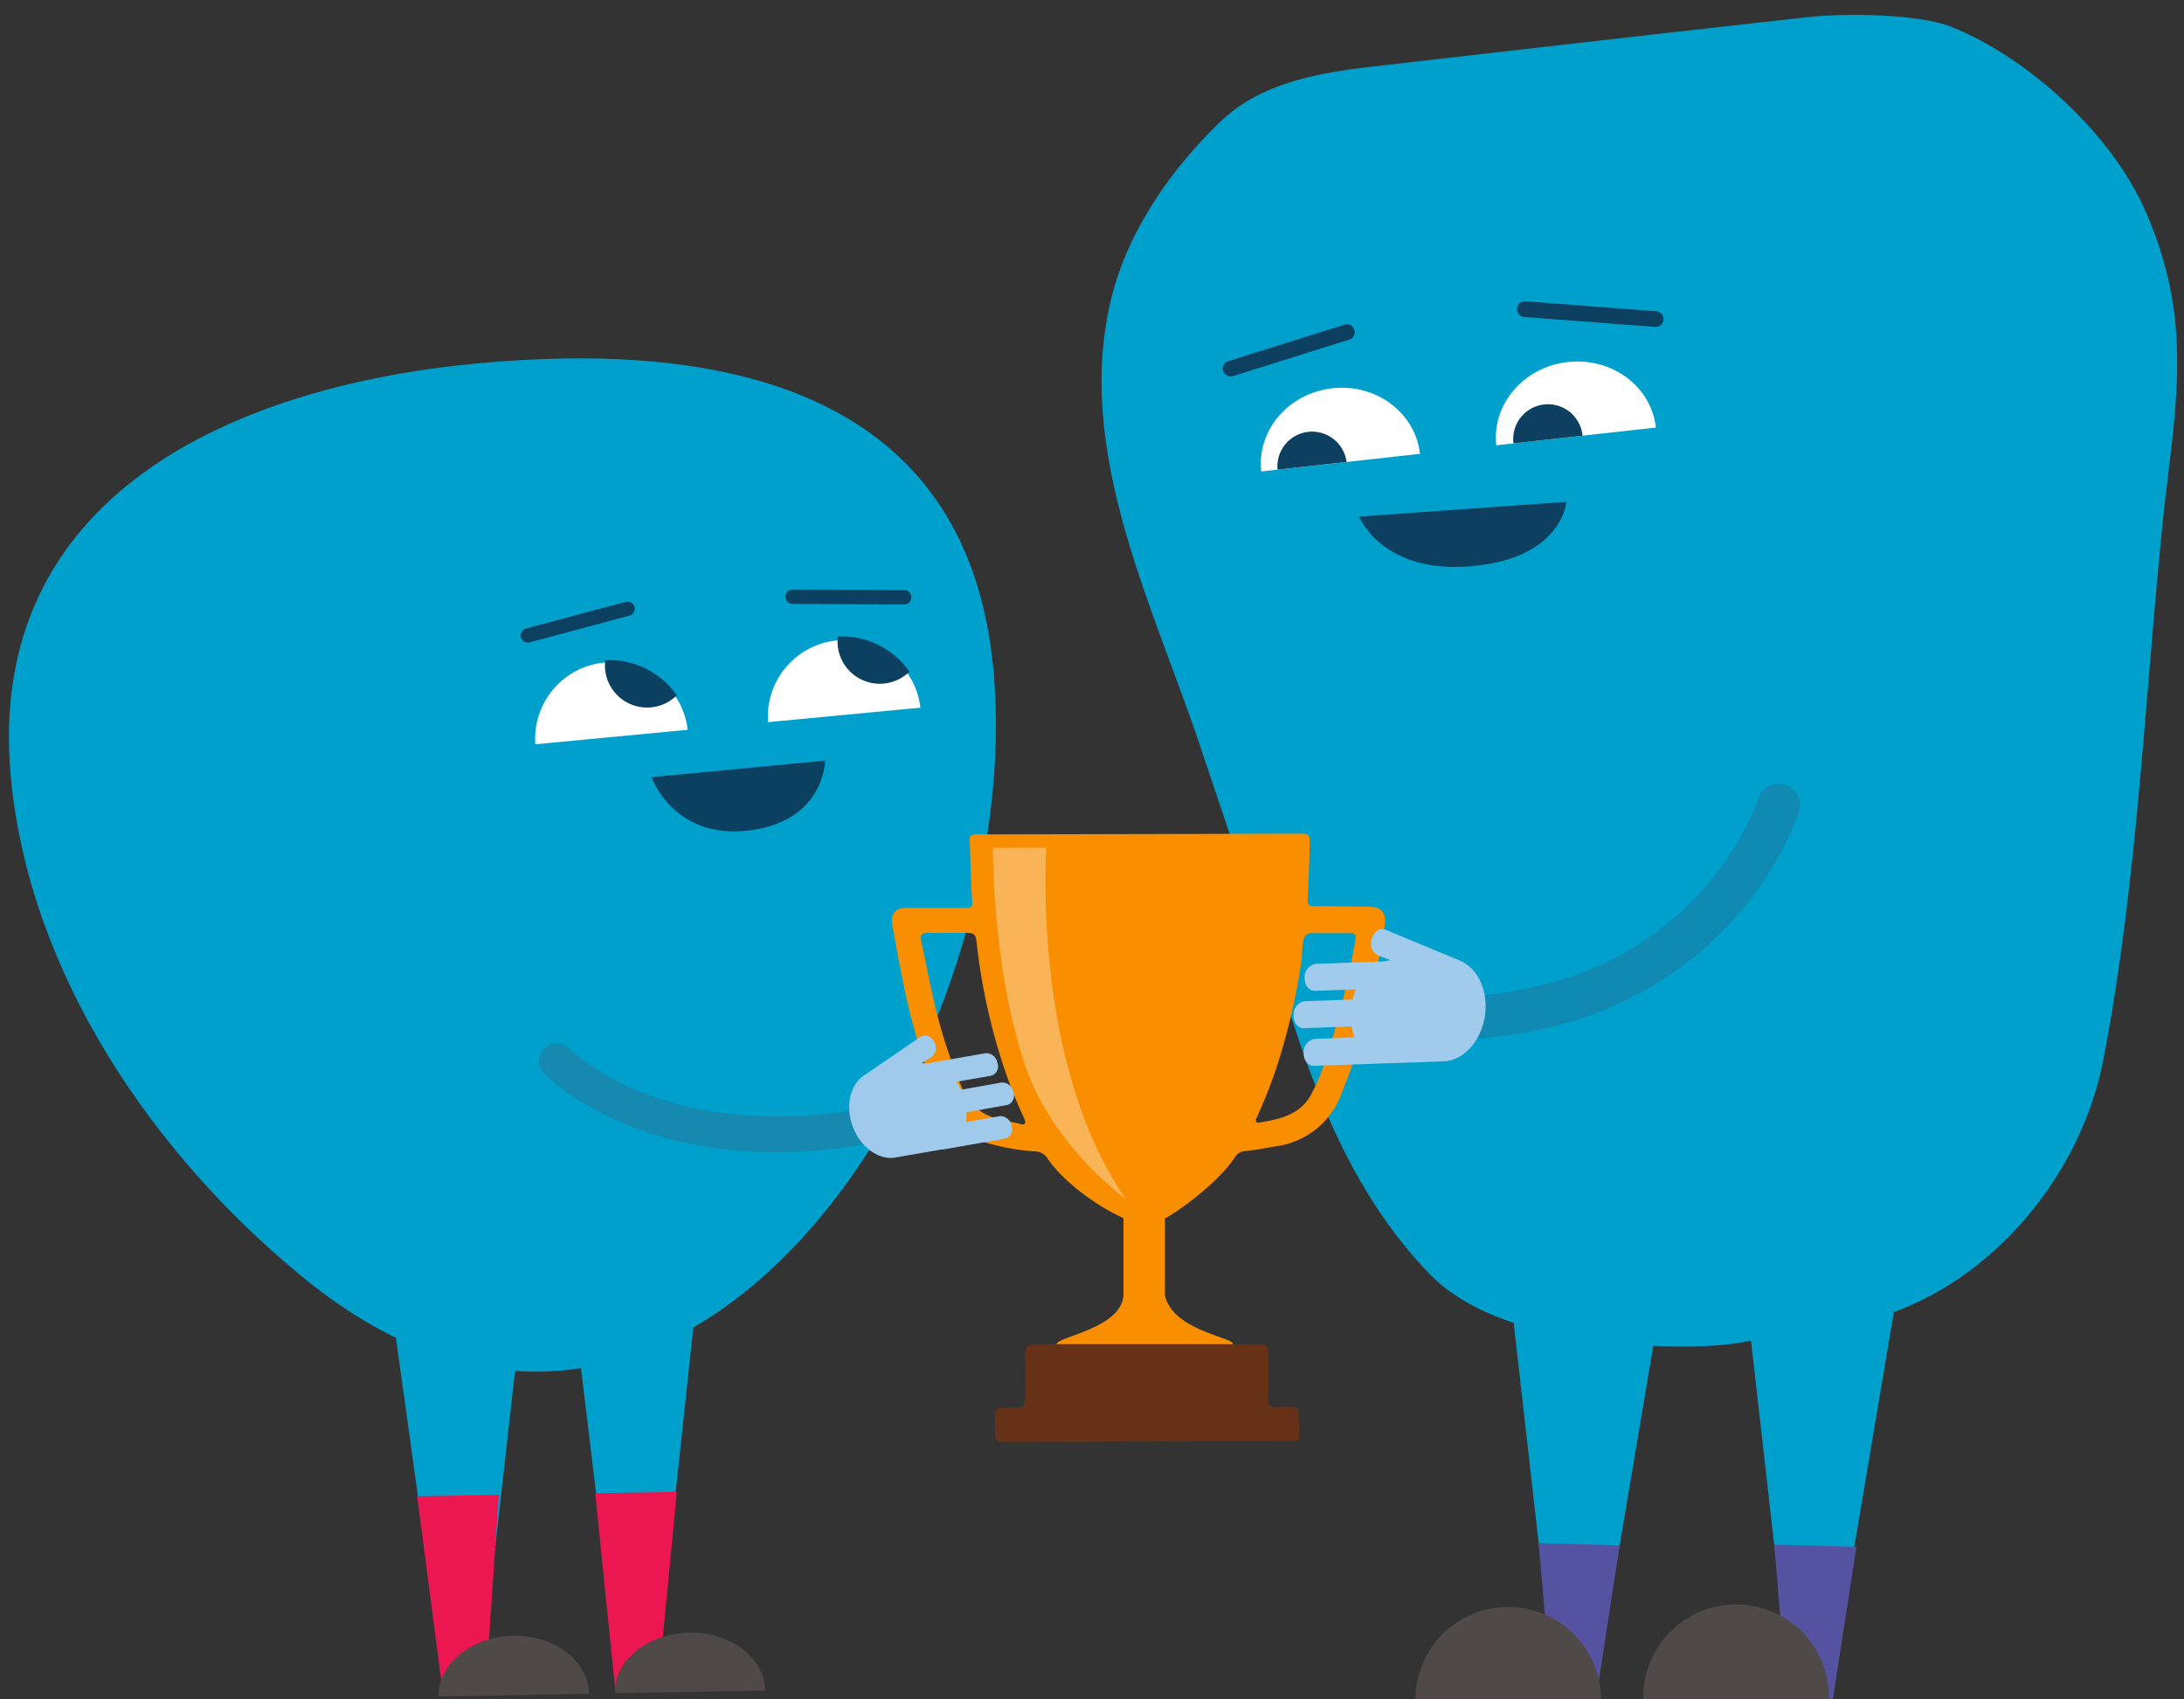 <svg id="Layer_1" data-name="Layer 1" xmlns="http://www.w3.org/2000/svg" viewBox="0 0 301.92 234.95"><rect x="0" y="0" width="301.92" height="234.95" fill="#333333" stroke="none"/><defs><style>.cls-1{fill:#00a0cc;}.cls-2{fill:#ec1651;}.cls-3{fill:#4f4a47;}.cls-4{fill:#5652a2;}.cls-10,.cls-11,.cls-5,.cls-8{fill:none;stroke-linecap:round;stroke-miterlimit:10;}.cls-5{stroke:#0d3f60;stroke-width:2.17px;}.cls-6{fill:#fff;}.cls-7{fill:#0d3f60;}.cls-8{stroke:#108ab2;stroke-width:5.93px;}.cls-9{fill:#0b4060;}.cls-10{stroke:#0b4060;stroke-width:1.98px;}.cls-11{stroke:#1689b0;stroke-width:4.94px;}.cls-12{fill:#f98e00;}.cls-13{fill:#673118;}.cls-14{fill:#f9b458;}.cls-15{fill:#a1cbec;}.cls-16{fill:#a0caeb;}</style></defs><path class="cls-1" d="M229.65,186.11c12.74.37,12.2-1.43,23.72-2.71,18.44-2.06,33.88-18.68,37.39-36.86,4.7-24.3,5.72-49.95,8.25-74.63,1.2-11.72,3.5-22.7.44-34.5a52.89,52.89,0,0,0-3-8.53c-4.82-10.73-16.35-21.07-26.78-25.2-4.44-1.75-14.6-1.88-19.55-1.33C229.35,4.66,211.78,6.68,191,9.06c-7.61.87-16.25,2-22.21,7.69-6.52,6.22-12.6,14.7-15,23.87-5.5,21.16,5.36,42.45,12,62.17q6.89,20.49,13.77,41c4,11.93,9.36,23.38,18.14,32.41C205.13,183.83,219.69,185.83,229.65,186.11Z"/><polyline class="cls-1" points="72.51 177.82 66.9 227.85 60.71 227.95 52.92 171.92"/><polyline class="cls-1" points="96.73 175.21 91.15 227.42 84.96 227.53 78.93 177.71"/><polygon class="cls-2" points="85.08 233.85 90.92 233.75 93.57 206.25 82.28 206.44 85.08 233.85"/><polygon class="cls-2" points="61.25 234.26 67.09 234.16 68.96 206.67 57.67 206.87 61.25 234.26"/><path class="cls-3" d="M105.78,233.73c-.08-4.53-4.8-8.13-10.55-8S84.89,229.56,85,234.1"/><path class="cls-3" d="M81.43,234.16c-.08-4.54-4.8-8.14-10.54-8s-10.34,3.86-10.26,8.4"/><polyline class="cls-1" points="231.62 167.86 220.47 234.03 215.04 233.89 207.5 167.41"/><polyline class="cls-1" points="264.13 167.63 252.98 233.8 247.55 233.66 240 167.18"/><polygon class="cls-4" points="247.04 234.86 245.28 213.55 256.64 213.86 253.37 234.95 247.04 234.86"/><polygon class="cls-4" points="214.36 232.47 212.71 213.35 223.9 213.66 221.04 232.33 214.36 232.47"/><path class="cls-3" d="M227.18,235a12.83,12.83,0,1,1,25.65,0"/><path class="cls-3" d="M195.67,235a12.83,12.83,0,0,1,25.66,0"/><line class="cls-5" x1="228.88" y1="44.12" x2="210.79" y2="42.74"/><line class="cls-5" x1="170.13" y1="50.96" x2="186.2" y2="45.92"/><path class="cls-6" d="M196.3,62.74c-.64-5.68-6.06-9.74-12.12-9.06s-10.46,5.82-9.82,11.5"/><path class="cls-7" d="M186.15,63.87a4.8,4.8,0,0,0-9.54,1.06"/><path class="cls-6" d="M228.91,59.11c-.63-5.68-6.08-9.73-12.17-9.06s-10.52,5.84-9.89,11.51"/><path class="cls-7" d="M218.77,60.24a4.8,4.8,0,1,0-9.54,1.06"/><path class="cls-7" d="M217.74,50l-.21,0Z"/><path class="cls-7" d="M183.23,53.79l.21,0Z"/><path class="cls-7" d="M187.89,71.42s3.13,8,15.64,6.85,13-8.89,13-8.89Z"/><path class="cls-8" d="M245.87,111.32s-9.78,31.81-51.47,29.38"/><path class="cls-1" d="M1.51,107.57c2.57,27.07,19.62,52,40.24,68.92,53.15,43.72,100.59-31.21,95.56-84.09-3.71-39-38-45.32-71.51-42.14S-2.2,68.53,1.51,107.57Z"/><path class="cls-9" d="M90.07,107.44s3,8.66,13.47,7.38,10.53-9.66,10.53-9.66Z"/><path class="cls-6" d="M127.24,97.84a10.58,10.58,0,0,0-21.06,2"/><path class="cls-6" d="M95.07,100.9a10.58,10.58,0,0,0-21.06,2"/><line class="cls-10" x1="125" y1="82.58" x2="109.57" y2="82.5"/><line class="cls-10" x1="72.97" y1="87.85" x2="86.75" y2="84.16"/><path class="cls-9" d="M87.73,97.56a5.83,5.83,0,0,1-4.06-6.28,11.37,11.37,0,0,1,9.89,4.85A5.82,5.82,0,0,1,87.73,97.56Z"/><path class="cls-9" d="M119.89,94.27A5.85,5.85,0,0,1,115.82,88a11.36,11.36,0,0,1,9.9,4.86A5.85,5.85,0,0,1,119.89,94.27Z"/><path class="cls-11" d="M77,146.71s13.89,14.67,44.4,8.67"/><path class="cls-12" d="M187.38,129.87a113.23,113.23,0,0,1-4.56,17.95,26.34,26.34,0,0,1-1.53,3.43c-1.51,2.88-4.35,3.46-7.11,3.94-.82.16-.57-.43-.38-.84a63.94,63.94,0,0,0,3.06-8A88,88,0,0,0,180,132.22a9.06,9.06,0,0,1,.27-2.49,1,1,0,0,1,1.05-.71c.88,0,1.75,0,2.64,0h0c.88,0,1.76,0,2.65,0C187.24,129,187.53,129.13,187.38,129.87Zm-45.74,25.48c-.18.2-.48.1-.74,0-1-.21-1.94-.42-2.9-.65a7.15,7.15,0,0,1-5-4.25,71.17,71.17,0,0,1-4.13-13.15c-.57-2.36-.95-4.76-1.51-7.12-.19-1,.1-1.23,1-1.2s1.84,0,2.75,0,1.77,0,2.65,0,1.14.3,1.23,1.14a84,84,0,0,0,3.72,17.24,68.39,68.39,0,0,0,2.84,7.19C141.6,154.8,141.9,155.09,141.64,155.35Zm47.78-30c-2.57,0-5.15-.08-7.71-.08-.68,0-1-.12-.94-.94.15-2.5.22-5,.28-7.51,0-1.56,0-1.56-1.57-1.56l-43.69.1c-.34,0-.67,0-1,0-.5,0-.76.22-.74.74.1,2.65.14,5.3.32,8,.09,1.35.12,1.41-1.29,1.41l-7.72,0c-1.62,0-2.28.84-2,2.42.39,2.18.78,4.34,1.22,6.51a90.69,90.69,0,0,0,4.71,16.56c1.5,3.61,3.85,6.22,7.77,7.19a32.57,32.57,0,0,0,6,1,2,2,0,0,1,1.77,1c2.23,3.26,6.8,6.56,10.48,8.22l0,10.62c-.22,4.63-9.22,5.77-9.23,6.81h1.88l20.39,0h2.1c0-1-8.34-1.89-9.41-6.76l0-10.6c3.06-1.77,7.74-5.51,9.64-8.44a1.8,1.8,0,0,1,1.5-.9c1.38-.15,2.76-.4,4.14-.65a11.21,11.21,0,0,0,9.16-7.37c.47-1.24,1-2.46,1.4-3.72a135.66,135.66,0,0,0,4.57-19.68C191.6,126.23,191,125.41,189.42,125.37Z"/><path class="cls-13" d="M146,185.87l21.65,0c1.1,0,2.21,0,3.3,0s2,.05,3.09,0,1.33.31,1.27,1.29c0,2.07,0,4.14,0,6.19,0,.89.17,1.25,1.13,1.21a8.69,8.69,0,0,1,3.05.11l.13,4.18c0,.29-.19.38-.44.39h-.78l-39.58.11c-1,0-1.41-.23-1.26-1.26a9.84,9.84,0,0,0,0-1.33c0-2.16,0-2.16,2.2-2.15,2,0,2,0,2-2,0-1.81,0-3.61-.07-5.42,0-.92.37-1.25,1.25-1.26Z"/><path class="cls-14" d="M144.65,117.2s-2.12,29.75,11,48.59c0,0-10.18-7.26-14-18.67-4.53-13.61-4.39-29.89-4.39-29.89Z"/><path class="cls-15" d="M201.92,132.85c2.1.91,3.55,3.49,3.45,6.57-.14,3.92-2.75,7.22-5.8,7.32L192,147h-.16l-.08,0-10.16.36c-.79,0-1.42-.79-1.38-1.82a1.85,1.85,0,0,1,1.51-1.91l5.54-.2a7.89,7.89,0,0,1-.43-1.52l-6.63.24c-.8,0-1.42-.79-1.38-1.81a1.85,1.85,0,0,1,1.51-1.92l6.64-.23a8.83,8.83,0,0,1,.46-1.4l-5.7.2c-.79,0-1.42-.79-1.38-1.82a1.85,1.85,0,0,1,1.51-1.91l9.5-.34a5.06,5.06,0,0,1,.93-.17l-1.79-.64a1.89,1.89,0,0,1-.88-2.3h0c.26-1,1.1-1.57,1.85-1.3"/><path class="cls-16" d="M119.35,148.75c-1.61,1.14-2.37,3.57-1.73,6.14.81,3.28,3.59,5.59,6.17,5.14l6.39-1.11.13,0h.07l8.62-1.5a1.34,1.34,0,0,0,.84-1.77,1.59,1.59,0,0,0-1.61-1.34l-4.7.82a6.76,6.76,0,0,0,.09-1.36l5.62-1a1.34,1.34,0,0,0,.85-1.77,1.59,1.59,0,0,0-1.62-1.34l-5.62,1a7.91,7.91,0,0,0-.64-1.1l4.83-.84a1.33,1.33,0,0,0,.84-1.77,1.58,1.58,0,0,0-1.61-1.34l-8.06,1.4a3.66,3.66,0,0,0-.81,0l1.39-.86a1.62,1.62,0,0,0,.34-2.09h0a1.33,1.33,0,0,0-1.79-.77"/></svg>